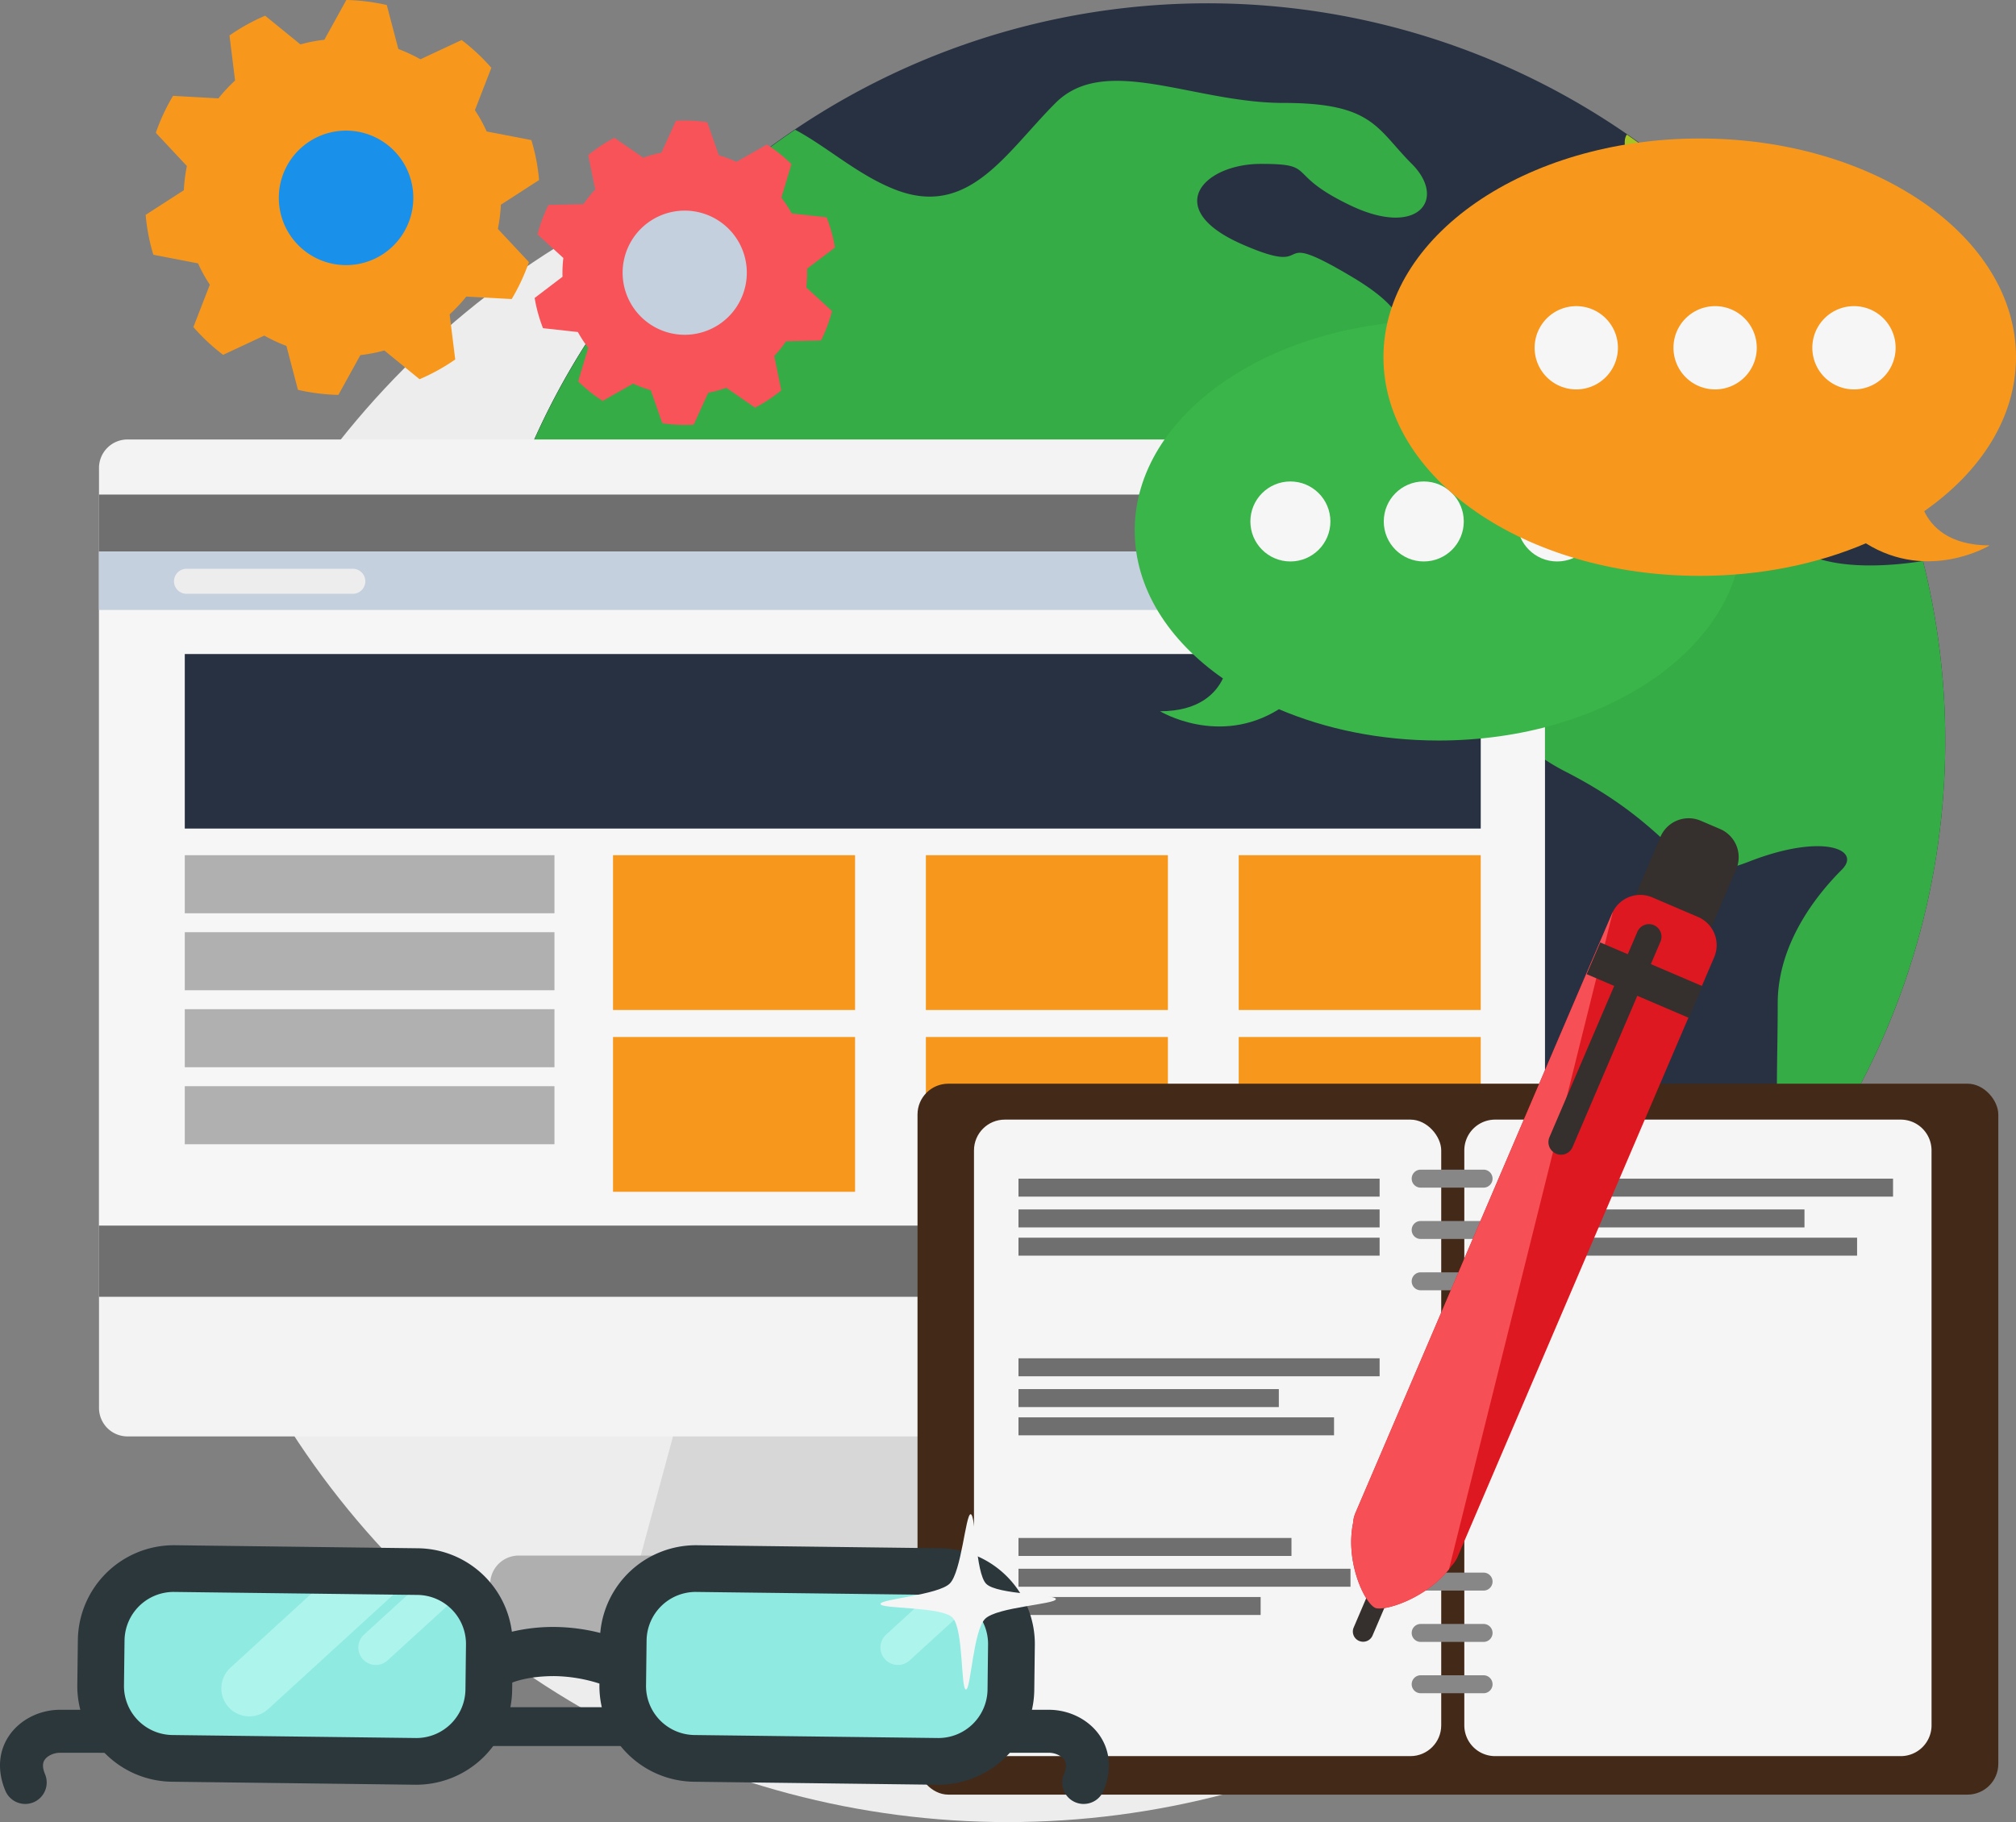 <svg id="Design_Development" data-name="Design &amp; Development" xmlns="http://www.w3.org/2000/svg" viewBox="0 0 1047.05 946.58"><rect x="0" y="0" width="1047.05" height="946.58" fill="#808080" stroke="none"/><defs><style>.cls-1{fill:#ededed;}.cls-2{fill:#273142;}.cls-3{fill:#35ac45;}.cls-4{fill:#a8c422;}.cls-5{fill:#d7d7d7;}.cls-6{fill:#f3f3f3;}.cls-7{fill:#706f6f;}.cls-8{fill:#afafaf;}.cls-9{fill:#f6f6f6;}.cls-10{fill:#c5d0de;}.cls-11{fill:#f7981c;}.cls-12{fill:#b0b0b0;}.cls-13{fill:#432918;}.cls-14{fill:#f5f5f5;}.cls-15{fill:#878787;}.cls-16{fill:#352f2d;}.cls-17{fill:#de1820;}.cls-18{fill:#f64f55;}.cls-19{fill:#2c373b;}.cls-20{fill:#8feae1;}.cls-21{fill:#ccfef8;opacity:0.5;}.cls-22{fill:#39b54a;}.cls-23{fill:#1991eb;}.cls-24{fill:#f85359;}</style></defs><title>10</title><g id="Blogging_Services" data-name="Blogging Services"><g id="Background"><circle id="Background_2" data-name="Background 2" class="cls-1" cx="523.41" cy="503.91" r="442.67"/></g><g id="Blogging_Services-2" data-name="Blogging Services"><g id="Globe"><path class="cls-2" d="M5143,7120.56q-3.14-12.54-7.12-24.73a383.13,383.13,0,0,0-747.6,118.37c0,211.61,171.54,383.14,383.14,383.14,119.73,0,226.61-54.92,296.86-140.94A383.67,383.67,0,0,0,5143,7120.56Z" transform="translate(-4144.26 -6829.09)"/><path class="cls-3" d="M4474.17,7160.91c15,38.34,15,13.33,41.67,21.67s55.84,10.84,78.35,33.34,40,1.67,40,26.67-33.34,41.67-33.34,81.68,5,60,61.67,81.67,40,6.67,40,63.34,10.83,67.51,21.67,78.35,36.67,18.33,36.67-10-20-45,0-65,9.17-15.83,40-46.67,53.34-46.15,68.34-83.09,65-53.6,0-76.94-92.49,3.62-119.44-23.33-73.92-43.34-85.59-43.34-48.34-8.33-66.67-26.67-31.67-50-48.34-33.33-35,6.67-35-8.33,18.34-41.67,25-41.67,58.34,50,110,50,31.67-1.67,31.67-20-5-20,46.68-30,140,3.33,140-38.34,23.34-51.67-21.67-78.35-15,1.67-56.67-16.67-20-41.67,10-41.67,11.67,5,46.67,21.67,50-3.33,31.67-21.67-20-31.67-66.67-31.67-92.51-25.83-118.35,0-45,60-83.35,45c-19.34-7.57-34.86-21.93-51.92-31.08a383.75,383.75,0,0,0-155,215.13c10.45,5.07,21.59,10.17,31.94,14.31C4467.5,7139.24,4459.17,7122.57,4474.17,7160.91Z" transform="translate(-4144.26 -6829.09)"/><path class="cls-3" d="M5143,7120.56c-14.37,2.24-39.19,4.56-57.12-2.17-26.67-10-21.67-21.67-45-21.67s-38.89-5-70,26.11-78.34,73.9-13.33,107.23,56.67,61.67,95,46.67,58.78-6.32,48.33,4.12-33.33,36.42-33.33,69.49-1.65,55.38,1.67,78.07c1.21,8.24-.22,18.63-.94,28A383.67,383.67,0,0,0,5143,7120.56Z" transform="translate(-4144.26 -6829.09)"/><path class="cls-4" d="M4984.23,6931.71c-13.63,26.6,46.67,13.33,46.67,28.33s-15,13.33-25,23.33,5,20,5,28.34-28.34,8.33-48.34,8.33-18.33,23.34-18.33,38.34,25.17,26.84,36.67,15.35,23.34-18.68,43.35-18.68,13.39,19.95,25.1,31.67,26.56-5,26.56-13-34.17-19.51-25-28.68,23.33,11.67,31.67,11.67,1,14,26.67,39.71c14,14,22.16,7.87,26.67-.6A383.92,383.92,0,0,0,4989.22,6899C4985.47,6904,4993.13,6914.36,4984.23,6931.71Z" transform="translate(-4144.26 -6829.09)"/></g><g id="Computer"><path class="cls-5" d="M4628.6,7571.5c0-5.89-6.62-10.66-14.8-10.66H4509.62c-8.17,0-14.8,4.77-14.8,10.66l-25.22,93.25c0,5.88,6.62,10.66,14.79,10.66h160.91c8.17,0,14.79-4.77,14.79-10.66Z" transform="translate(-4144.26 -6829.09)"/><path class="cls-6" d="M4946.66,7560.51a14.8,14.8,0,0,1-14.79,14.8h-721.4a14.8,14.8,0,0,1-14.79-14.8V7072.19a14.79,14.79,0,0,1,14.79-14.79h721.4a14.79,14.79,0,0,1,14.79,14.79Z" transform="translate(-4144.26 -6829.09)"/><rect class="cls-7" x="51.42" y="256.93" width="750.98" height="416.76"/><path class="cls-8" d="M4732.58,7666.87a14.8,14.8,0,0,1-14.8,14.8H4413.65a14.8,14.8,0,0,1-14.8-14.8V7652a14.79,14.79,0,0,1,14.8-14.79h304.14a14.79,14.79,0,0,1,14.8,14.79Z" transform="translate(-4144.26 -6829.09)"/><polygon class="cls-9" points="792.72 286.52 51.42 286.52 51.42 636.7 564.89 636.7 639.74 636.7 802.4 636.7 802.4 439.38 802.4 348.59 802.4 321.59 802.4 286.52 792.72 286.52"/><rect class="cls-10" x="51.42" y="286.52" width="750.98" height="30.36"/><circle class="cls-1" cx="775.55" cy="301.98" r="6.5"/><circle class="cls-1" cx="750.39" cy="301.98" r="6.5"/><circle class="cls-1" cx="725.24" cy="301.98" r="6.5"/><path class="cls-1" d="M4334,7131.07a6.5,6.5,0,0,1-6.5,6.5h-86.37a6.5,6.5,0,0,1-6.5-6.5h0a6.51,6.51,0,0,1,6.5-6.5h86.37a6.5,6.5,0,0,1,6.5,6.5Z" transform="translate(-4144.26 -6829.09)"/><rect class="cls-2" x="95.97" y="339.77" width="673.08" height="90.67"/><rect class="cls-11" x="643.35" y="444.28" width="125.7" height="80.41"/><rect class="cls-11" x="643.35" y="538.73" width="125.7" height="80.41"/><rect class="cls-11" x="480.87" y="444.28" width="125.71" height="80.41"/><rect class="cls-11" x="480.87" y="538.73" width="125.71" height="80.41"/><rect class="cls-11" x="318.39" y="444.28" width="125.71" height="80.41"/><rect class="cls-11" x="318.39" y="538.73" width="125.71" height="80.41"/><rect class="cls-12" x="95.97" y="444.28" width="192" height="30.16"/><rect class="cls-12" x="95.97" y="484.28" width="192" height="30.16"/><rect class="cls-12" x="95.97" y="524.28" width="192" height="30.16"/><rect class="cls-12" x="95.97" y="564.28" width="192" height="30.16"/></g><g id="Organizer"><rect class="cls-13" x="476.53" y="562.98" width="561.33" height="369.33" rx="16" ry="16"/><rect class="cls-14" x="505.86" y="581.64" width="242.67" height="330.67" rx="16" ry="16"/><path class="cls-14" d="M5147.45,7725.4a16,16,0,0,1-16,16H4920.78a16,16,0,0,1-16-16V7426.73a16,16,0,0,1,16-16h210.66a16,16,0,0,1,16,16Z" transform="translate(-4144.26 -6829.09)"/><path class="cls-15" d="M4919.45,7441.4a4.67,4.67,0,0,1-4.67,4.67h-32.67a4.66,4.66,0,0,1-4.66-4.67h0a4.66,4.66,0,0,1,4.66-4.67h32.67a4.67,4.67,0,0,1,4.67,4.67Z" transform="translate(-4144.26 -6829.09)"/><path class="cls-15" d="M4919.45,7468.07a4.67,4.67,0,0,1-4.67,4.67h-32.67a4.66,4.66,0,0,1-4.66-4.67h0a4.66,4.66,0,0,1,4.66-4.67h32.67a4.67,4.67,0,0,1,4.67,4.67Z" transform="translate(-4144.26 -6829.09)"/><path class="cls-15" d="M4919.45,7494.73a4.67,4.67,0,0,1-4.67,4.67h-32.67a4.66,4.66,0,0,1-4.66-4.67h0a4.66,4.66,0,0,1,4.66-4.67h32.67a4.67,4.67,0,0,1,4.67,4.67Z" transform="translate(-4144.26 -6829.09)"/><path class="cls-15" d="M4919.45,7650.73a4.67,4.67,0,0,1-4.67,4.67h-32.67a4.67,4.67,0,0,1-4.66-4.67h0a4.66,4.66,0,0,1,4.66-4.66h32.67a4.67,4.67,0,0,1,4.67,4.66Z" transform="translate(-4144.26 -6829.09)"/><path class="cls-15" d="M4919.45,7677.4a4.67,4.67,0,0,1-4.67,4.67h-32.67a4.67,4.67,0,0,1-4.66-4.67h0a4.66,4.66,0,0,1,4.66-4.66h32.67a4.67,4.67,0,0,1,4.67,4.66Z" transform="translate(-4144.26 -6829.09)"/><path class="cls-15" d="M4919.45,7704.06a4.67,4.67,0,0,1-4.67,4.67h-32.67a4.67,4.67,0,0,1-4.66-4.67h0a4.66,4.66,0,0,1,4.66-4.66h32.67a4.67,4.67,0,0,1,4.67,4.66Z" transform="translate(-4144.26 -6829.09)"/><rect class="cls-7" x="528.97" y="612.31" width="187.56" height="9.34"/><rect class="cls-7" x="528.97" y="628.31" width="187.56" height="9.34"/><rect class="cls-7" x="528.97" y="642.98" width="187.56" height="9.33"/><rect class="cls-7" x="528.97" y="705.64" width="187.56" height="9.34"/><rect class="cls-7" x="528.97" y="721.64" width="135.22" height="9.34"/><rect class="cls-7" x="528.97" y="736.32" width="163.89" height="9.33"/><rect class="cls-7" x="528.97" y="798.98" width="141.78" height="9.34"/><rect class="cls-7" x="528.97" y="814.97" width="172.44" height="9.34"/><rect class="cls-7" x="528.97" y="829.65" width="125.77" height="9.33"/><rect class="cls-7" x="795.63" y="612.31" width="187.56" height="9.34"/><rect class="cls-7" x="795.63" y="628.31" width="141.56" height="9.34"/><rect class="cls-7" x="795.63" y="642.98" width="168.89" height="9.33"/></g><g id="Pen"><path class="cls-16" d="M5008.53,7327.75a15.91,15.91,0,0,0,20.89-8.37l16.57-38.72a15.92,15.92,0,0,0-8.37-20.9l-10.07-4.3a15.93,15.93,0,0,0-20.9,8.37l-16.56,38.72a15.92,15.92,0,0,0,8.37,20.9Z" transform="translate(-4144.26 -6829.09)"/><path class="cls-17" d="M4847,7620.3a16.1,16.1,0,0,1,1.23-5.22l120-280.4,7.05-16.46,6.23-14.56c.12-.3.27-.57.41-.85a15.91,15.91,0,0,1,20.48-7.53l23.79,10.18a15.92,15.92,0,0,1,8.37,20.9l-6.23,14.57-7,16.46-120,280.4a15.82,15.82,0,0,1-3.11,4.69c-.46.64-.94,1.26-1.43,1.88-12.49,15.61-34,21.89-38.24,20.05C4853.18,7662.11,4842.84,7640.85,4847,7620.3Z" transform="translate(-4144.26 -6829.09)"/><path class="cls-16" d="M4850.12,7681.54a5.31,5.31,0,0,0,7-2.79l10.83-25.3a5.31,5.31,0,0,0-2.79-7h0a5.31,5.31,0,0,0-7,2.79l-10.82,25.31a5.29,5.29,0,0,0,2.79,7Z" transform="translate(-4144.26 -6829.09)"/><path class="cls-18" d="M4858.54,7664.4c-5.36-2.29-15.69-23.55-11.52-44.1a16.1,16.1,0,0,1,1.23-5.22l120-280.4,7.05-16.46,6.23-14.56c.12-.3.27-.57.41-.85l-85.14,341.56C4884.28,7660,4862.81,7666.24,4858.54,7664.4Z" transform="translate(-4144.26 -6829.09)"/><rect class="cls-16" x="4989.32" y="7308.94" width="17.91" height="57.71" transform="translate(-7858.45 2217.18) rotate(-66.83)"/><path class="cls-16" d="M4952.4,7428.42A6.52,6.52,0,0,0,4961,7425l45.66-106.73a6.52,6.52,0,0,0-3.43-8.56h0a6.52,6.52,0,0,0-8.56,3.44L4949,7419.86a6.52,6.52,0,0,0,3.43,8.56Z" transform="translate(-4144.26 -6829.09)"/></g><g id="Glasses"><path class="cls-19" d="M4157.35,7766.24a11.16,11.16,0,0,1-10.3-6.85c-4.26-10.18-3.63-20.25,1.78-28.39,5.61-8.44,15.85-13.68,26.71-13.68h0c54.21,0,121.34.6,122,.61a11.17,11.17,0,0,1-.1,22.33h-.1c-.67,0-67.7-.61-121.81-.61h0c-3.32,0-6.65,1.52-8.11,3.72-1.17,1.76-1.09,4.25.22,7.39a11.16,11.16,0,0,1-10.29,15.49Z" transform="translate(-4144.26 -6829.09)"/><path class="cls-20" d="M4386.08,7654.63a37.47,37.47,0,0,0-17.1-9,37.91,37.91,0,0,0-8.3-.93H4234.21a37.56,37.56,0,0,0-37.56,37.57v23.47a37.56,37.56,0,0,0,37.56,37.57h126.48a37.57,37.57,0,0,0,37.57-37.57v-23.47A37.48,37.48,0,0,0,4386.08,7654.63Z" transform="translate(-4144.26 -6829.09)"/><path class="cls-21" d="M4263,7716a14.6,14.6,0,0,0,20.61.92l68.62-62.75a14.51,14.51,0,0,0,4.67-9.43h-37.58L4264,7695.4A14.59,14.59,0,0,0,4263,7716Z" transform="translate(-4144.26 -6829.09)"/><path class="cls-21" d="M4332.75,7691.1a9.08,9.08,0,0,0,12.82.57l40.51-37a37.47,37.47,0,0,0-17.1-9l-35.66,32.6A9.07,9.07,0,0,0,4332.75,7691.1Z" transform="translate(-4144.26 -6829.09)"/><path class="cls-19" d="M4707.1,7766.24a11.16,11.16,0,0,0,10.3-6.85c4.26-10.18,3.63-20.25-1.78-28.39-5.62-8.44-15.85-13.68-26.71-13.68h0c-54.21,0-121.34.6-122,.61a11.17,11.17,0,0,0,.1,22.33h.1c.67,0,67.7-.61,121.81-.61h0c3.32,0,6.65,1.52,8.11,3.72,1.17,1.76,1.09,4.25-.22,7.39a11.16,11.16,0,0,0,10.29,15.49Z" transform="translate(-4144.26 -6829.09)"/><path class="cls-20" d="M4657.24,7654.63a37.47,37.47,0,0,0-17.1-9,37.91,37.91,0,0,0-8.3-.93H4505.36a37.56,37.56,0,0,0-37.57,37.57v23.47a37.56,37.56,0,0,0,37.57,37.57h126.48a37.56,37.56,0,0,0,37.57-37.57v-23.47A37.49,37.49,0,0,0,4657.24,7654.63Z" transform="translate(-4144.26 -6829.09)"/><path class="cls-21" d="M4603.91,7691.1a9.07,9.07,0,0,0,12.82.57l40.51-37a37.47,37.47,0,0,0-17.1-9l-35.66,32.6A9.07,9.07,0,0,0,4603.91,7691.1Z" transform="translate(-4144.26 -6829.09)"/><path class="cls-19" d="M4632.6,7633.41l-126.46-1.57h-.62a49.89,49.89,0,0,0-49.5,45.57,99.33,99.33,0,0,0-23.91-3.11,93.12,93.12,0,0,0-22,2.47,49.76,49.76,0,0,0-48.66-43.35L4235,7631.84h-.62a49.87,49.87,0,0,0-49.68,49.08l-.29,23.47a49.76,49.76,0,0,0,49.08,50.31l126.47,1.56h.63a49.87,49.87,0,0,0,49.67-49.08l.05-4c3.8-1.43,10.94-3.35,21.83-3.35a79.93,79.93,0,0,1,23.44,3.87v.7a49.76,49.76,0,0,0,49.08,50.31l126.47,1.56h.62a49.88,49.88,0,0,0,49.68-49.08l.29-23.47A49.75,49.75,0,0,0,4632.6,7633.41ZM4386,7706.88a25.53,25.53,0,0,1-25.43,25.12l-126.8-1.56a25.47,25.47,0,0,1-25.12-25.75l.29-23.47a25.52,25.52,0,0,1,25.43-25.12l126.79,1.56a25.47,25.47,0,0,1,25.12,25.75Zm271.16,0A25.53,25.53,0,0,1,4631.7,7732l-126.79-1.56a25.47,25.47,0,0,1-25.12-25.75l.29-23.47a25.53,25.53,0,0,1,25.44-25.12l126.79,1.56a25.47,25.47,0,0,1,25.12,25.75Z" transform="translate(-4144.26 -6829.09)"/><path class="cls-19" d="M4471.54,7736.13h-78.46a10.07,10.07,0,1,1,0-20.15h78.46a10.07,10.07,0,1,1,0,20.15Z" transform="translate(-4144.26 -6829.09)"/><path class="cls-14" d="M4646,7706.81c-2.84.25-1.21-31.52-7.06-37.4s-37.62-4.31-37.38-7.12c.21-2.54,30-4.56,36-10.57s8.22-35.77,10.78-36c2.78-.2,2.46,30.49,8.14,36.18s36.29,5.27,36.17,7.94-30.59,4.1-36.75,10.23S4648.49,7706.59,4646,7706.81Z" transform="translate(-4144.26 -6829.09)"/></g><g id="Chat"><g id="Chat-2" data-name="Chat"><path class="cls-22" d="M4779.41,7181.54c-28.32-19.73-45.82-46.89-45.82-76.89,0-60.28,70.65-109.15,157.81-109.15s157.81,48.87,157.81,109.15-70.66,109.14-157.81,109.14c-30.4,0-58.8-6-82.89-16.26-31.33,19.54-61.77,1.05-61.77,1.05C4767.2,7198.59,4775.8,7189.11,4779.41,7181.54Z" transform="translate(-4144.26 -6829.09)"/><circle class="cls-9" cx="808.75" cy="270.9" r="20.78"/><circle class="cls-9" cx="739.47" cy="270.9" r="20.78"/><circle class="cls-9" cx="670.19" cy="270.9" r="20.78"/></g><g id="Chat-3" data-name="Chat"><path class="cls-11" d="M5143.62,7094.65c29.48-20.54,47.69-48.82,47.69-80,0-62.75-73.55-113.61-164.26-113.61s-164.27,50.87-164.27,113.61,73.54,113.61,164.27,113.61c31.65,0,61.2-6.19,86.28-16.91,32.62,20.33,64.3,1.09,64.3,1.09C5156.33,7112.4,5147.38,7102.53,5143.62,7094.65Z" transform="translate(-4144.26 -6829.09)"/><path class="cls-9" d="M4984.56,7009.77a21.63,21.63,0,1,1-21.63-21.64A21.63,21.63,0,0,1,4984.56,7009.77Z" transform="translate(-4144.26 -6829.09)"/><path class="cls-9" d="M5056.67,7009.77a21.63,21.63,0,1,1-21.63-21.64A21.62,21.62,0,0,1,5056.67,7009.77Z" transform="translate(-4144.26 -6829.09)"/><path class="cls-9" d="M5128.79,7009.77a21.63,21.63,0,1,1-21.64-21.64A21.63,21.63,0,0,1,5128.79,7009.77Z" transform="translate(-4144.26 -6829.09)"/></g></g><g id="Gear"><path class="cls-11" d="M4362.17,7026.09a103.28,103.28,0,0,0,18.52-10.25l-2.9-23.44a81,81,0,0,0,8.65-9.25l23.57,1.3a103.64,103.64,0,0,0,8.95-19.19L4402.83,6948a83.17,83.17,0,0,0,1.57-12.58l19.84-12.79a101.72,101.72,0,0,0-4-20.76l-23.21-4.47c-.87-1.9-1.8-3.8-2.83-5.66s-2.15-3.66-3.29-5.41l8.54-22a102,102,0,0,0-15.44-14.44l-21.39,10a84.06,84.06,0,0,0-11.48-5.35l-6-22.83a103.45,103.45,0,0,0-21-2.62l-11.42,20.66a81,81,0,0,0-12.44,2.41l-18.31-14.91a104.08,104.08,0,0,0-18.52,10.25l2.9,23.44a81.57,81.57,0,0,0-8.65,9.25l-23.57-1.3a102.5,102.5,0,0,0-8.94,19.19l16.13,17.25a82.3,82.3,0,0,0-1.57,12.58l-19.84,12.79a101.42,101.42,0,0,0,4,20.75l23.21,4.47c.87,1.91,1.8,3.8,2.83,5.66s2.14,3.66,3.29,5.41l-8.54,22a101.92,101.92,0,0,0,15.44,14.44l21.38-10a82.4,82.4,0,0,0,11.49,5.35l6,22.83a103,103,0,0,0,21,2.62l11.42-20.66a81.72,81.72,0,0,0,12.44-2.41Z" transform="translate(-4144.26 -6829.09)"/><path class="cls-23" d="M4342.79,6961.35a34.94,34.94,0,1,1,10.68-48.25A35,35,0,0,1,4342.79,6961.35Z" transform="translate(-4144.26 -6829.09)"/><g id="Gear-2" data-name="Gear"><path class="cls-24" d="M4536.43,7040.87a78.74,78.74,0,0,0,13.61-9l-3.65-17.83a61.69,61.69,0,0,0,6.09-7.64l18.19-.43a78.89,78.89,0,0,0,5.72-15.28L4563,6978.43a64.26,64.26,0,0,0,.44-9.75l14.48-11a78.27,78.27,0,0,0-4.35-15.71l-18.1-2c-.79-1.41-1.62-2.81-2.52-4.18s-1.87-2.68-2.87-4l5.23-17.45a78.23,78.23,0,0,0-12.74-10.16l-15.82,9a64.31,64.31,0,0,0-9.15-3.42l-6-17.18a80.72,80.72,0,0,0-16.3-.74l-7.53,16.57a62.94,62.94,0,0,0-9.41,2.61l-15-10.35a80.29,80.29,0,0,0-13.61,9l3.65,17.83a64.54,64.54,0,0,0-6.09,7.63l-18.19.43a79.37,79.37,0,0,0-5.7,15.29l13.43,12.27a64.35,64.35,0,0,0-.44,9.76l-14.47,11a78.69,78.69,0,0,0,4.34,15.7l18.11,2c.78,1.41,1.61,2.81,2.51,4.19s1.87,2.68,2.87,4l-5.24,17.45a78.89,78.89,0,0,0,12.75,10.16l15.82-9a63.85,63.85,0,0,0,9.15,3.42l6,17.17a79.19,79.19,0,0,0,16.3.74l7.53-16.56a62.75,62.75,0,0,0,9.41-2.61Z" transform="translate(-4144.26 -6829.09)"/><path class="cls-10" d="M4517.66,6997.67a32.25,32.25,0,1,1,9.13-44.69A32.26,32.26,0,0,1,4517.66,6997.67Z" transform="translate(-4144.26 -6829.09)"/></g></g></g></g></svg>
